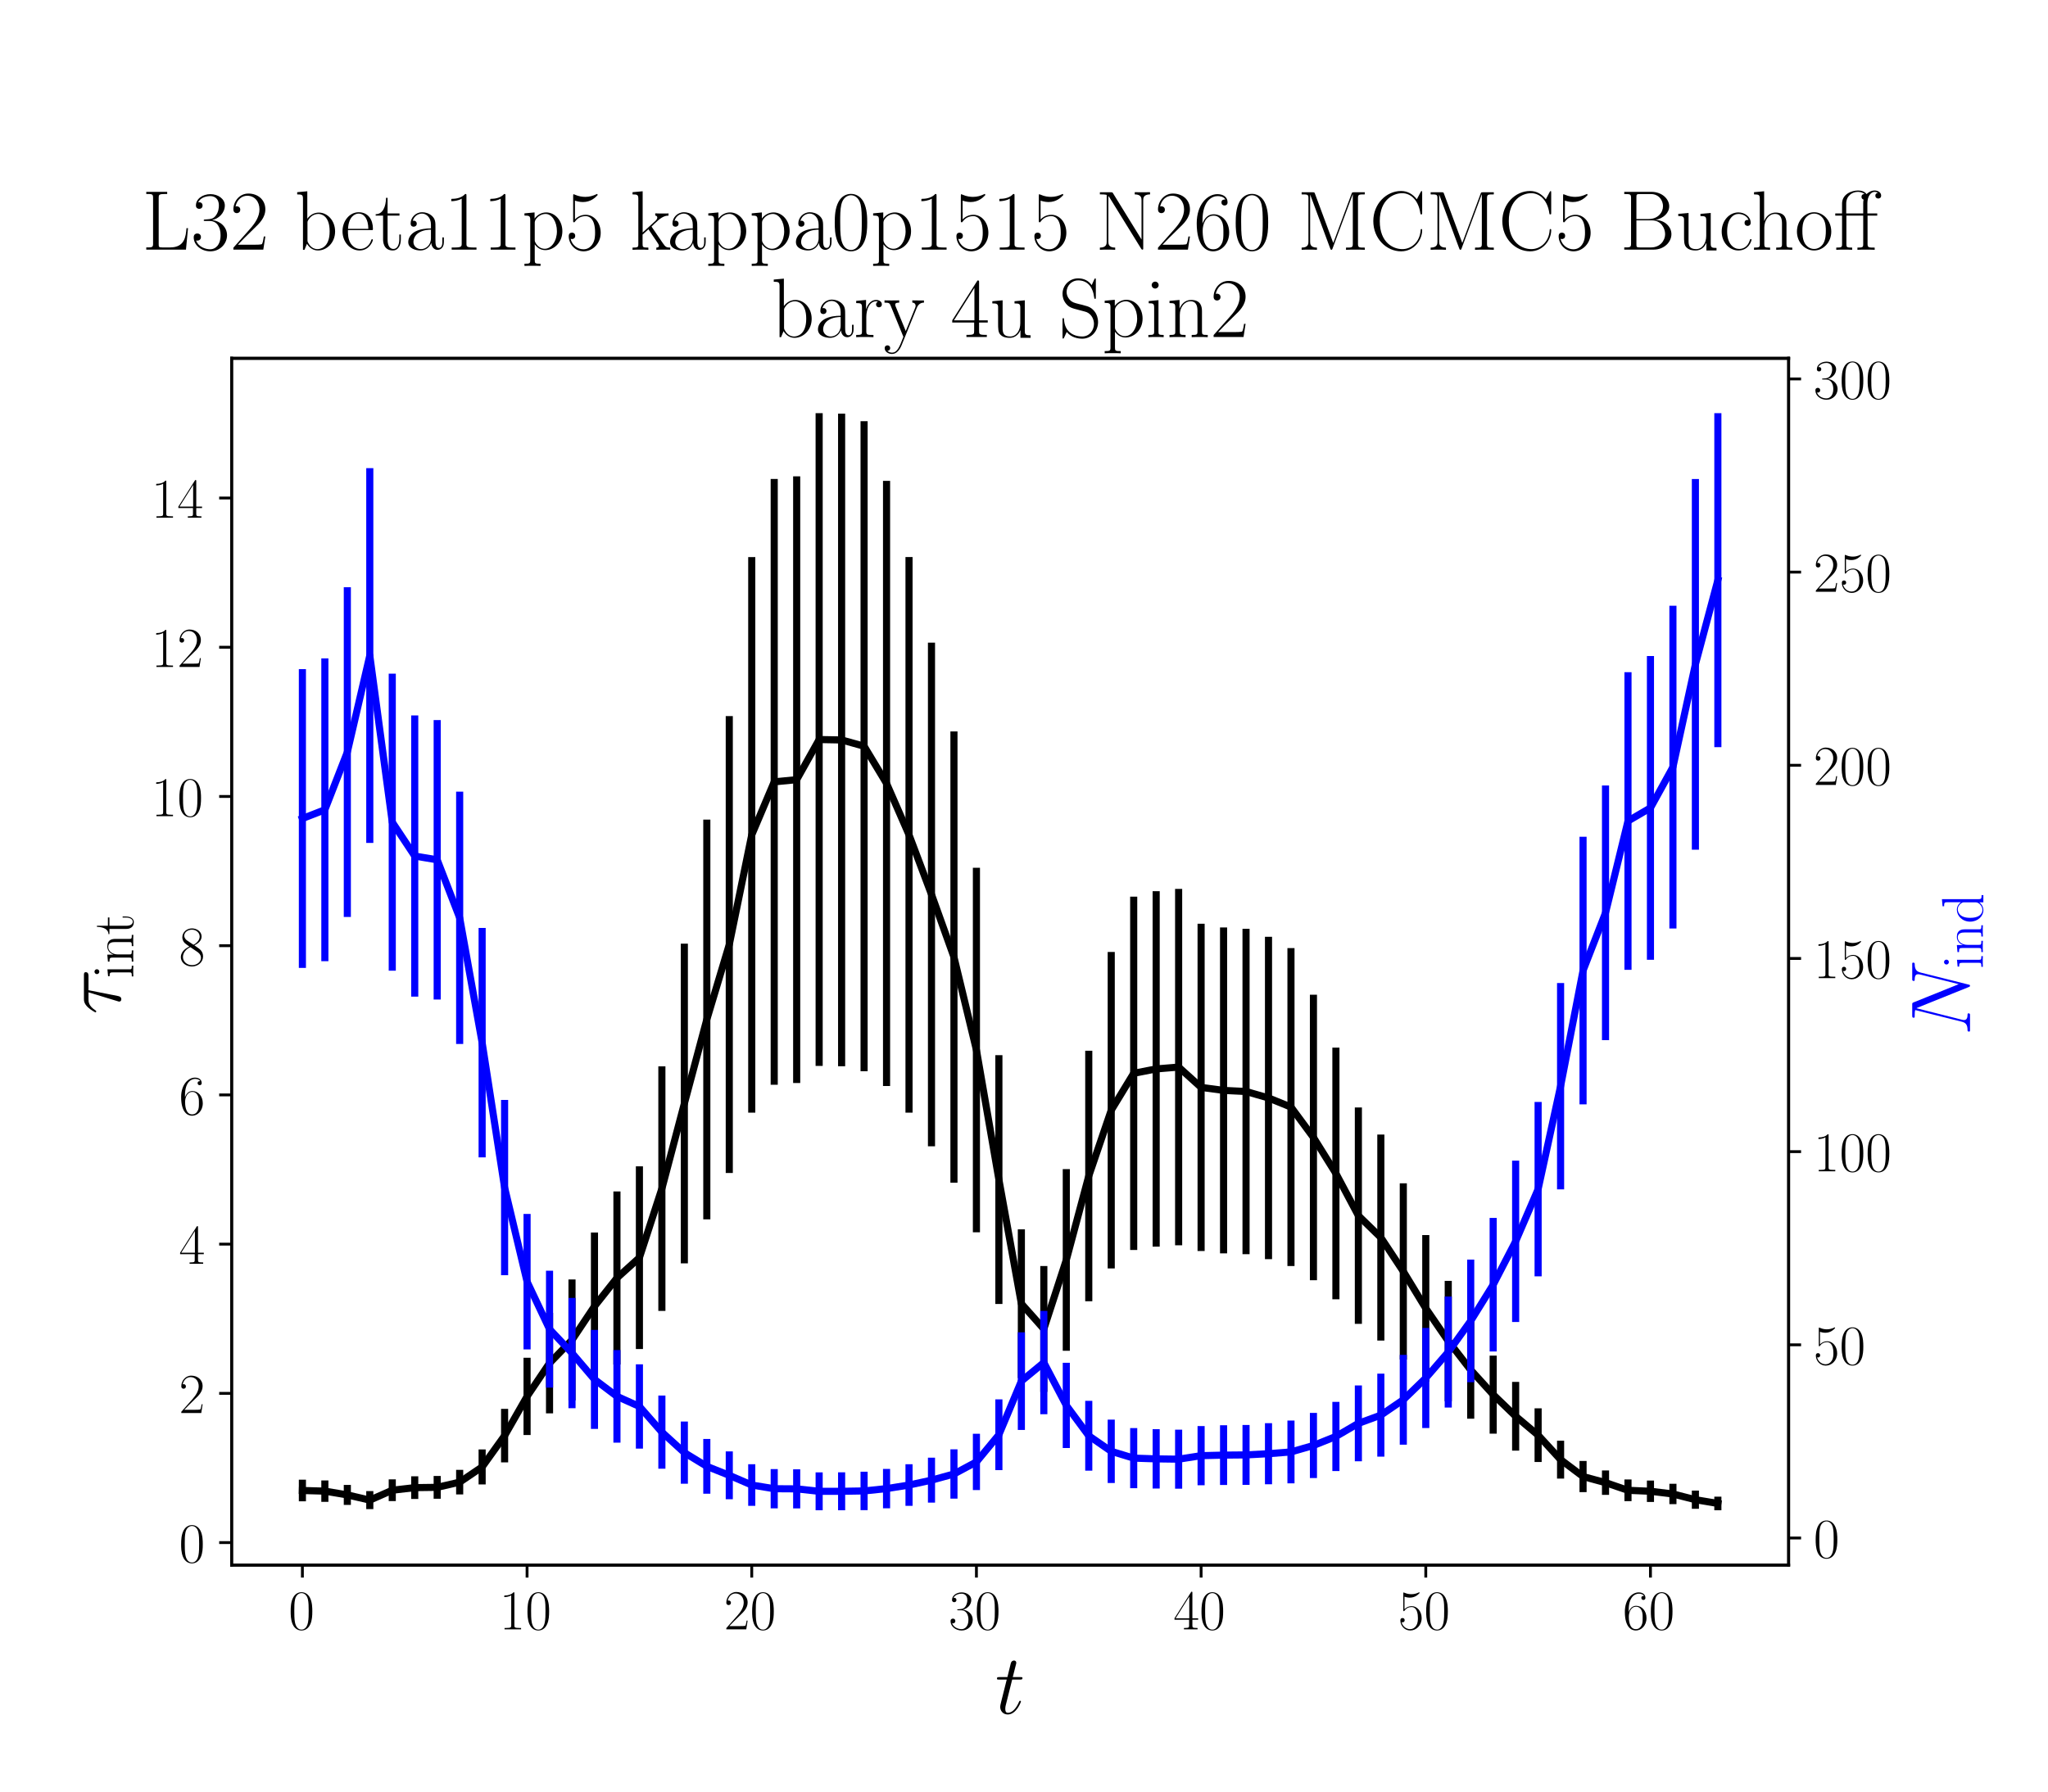 <?xml version="1.0" encoding="utf-8" standalone="no"?>
<!DOCTYPE svg PUBLIC "-//W3C//DTD SVG 1.1//EN"
  "http://www.w3.org/Graphics/SVG/1.1/DTD/svg11.dtd">
<!-- Created with matplotlib (https://matplotlib.org/) -->
<svg height="504pt" version="1.1" viewBox="0 0 576 504" width="576pt" xmlns="http://www.w3.org/2000/svg" xmlns:xlink="http://www.w3.org/1999/xlink">
 <defs>
  <style type="text/css">*{stroke-linecap:butt;stroke-linejoin:round;}</style>
 </defs>
 <g id="figure_1">
  <g id="patch_1">
   <path d="M 0 504 
L 576 504 
L 576 0 
L 0 0 
z
" style="fill:#ffffff;"/>
  </g>
  <g id="axes_1">
   <g id="patch_2">
    <path d="M 65.143 440.296 
L 503.053 440.296 
L 503.053 100.8 
L 65.143 100.8 
z
" style="fill:#ffffff;"/>
   </g>
   <g id="matplotlib.axis_1">
    <g id="xtick_1">
     <g id="line2d_1">
      <defs>
       <path d="M 0 0 
L 0 3.5 
" id="m680d5ac6bf" style="stroke:#000000;stroke-width:0.8;"/>
      </defs>
      <g>
       <use style="stroke:#000000;stroke-width:0.8;" x="85.048" xlink:href="#m680d5ac6bf" y="440.296"/>
      </g>
     </g>
     <g id="text_1">
      <!-- $\mathdefault{0}$ -->
      <g transform="translate(81.146 458.365)scale(0.16 -0.16)">
       <defs>
        <path d="M 42 31.641 
C 42 37.75 41.906 48.125 37.703 56.109 
C 34 63.109 28.094 65.594 22.906 65.594 
C 18.094 65.594 12 63.406 8.203 56.203 
C 4.203 48.719 3.797 39.438 3.797 31.641 
C 3.797 25.953 3.906 17.281 7 9.672 
C 11.297 -0.609 19 -2 22.906 -2 
C 27.5 -2 34.5 -0.109 38.594 9.375 
C 41.594 16.281 42 24.359 42 31.641 
z
M 22.906 -0.406 
C 16.5 -0.406 12.703 5.078 11.297 12.688 
C 10.203 18.562 10.203 27.156 10.203 32.75 
C 10.203 40.438 10.203 46.828 11.5 52.922 
C 13.406 61.391 19 64 22.906 64 
C 27 64 32.297 61.297 34.203 53.125 
C 35.5 47.438 35.594 40.734 35.594 32.75 
C 35.594 26.25 35.594 18.266 34.406 12.375 
C 32.297 1.484 26.406 -0.406 22.906 -0.406 
z
" id="CMR17-48"/>
       </defs>
       <use transform="scale(0.996)" xlink:href="#CMR17-48"/>
      </g>
     </g>
    </g>
    <g id="xtick_2">
     <g id="line2d_2">
      <g>
       <use style="stroke:#000000;stroke-width:0.8;" x="148.239" xlink:href="#m680d5ac6bf" y="440.296"/>
      </g>
     </g>
     <g id="text_2">
      <!-- $\mathdefault{10}$ -->
      <g transform="translate(140.435 458.365)scale(0.16 -0.16)">
       <defs>
        <path d="M 26.594 63.406 
C 26.594 65.5 26.5 65.5 25.094 65.5 
C 21.203 61.188 15.297 59.797 9.703 59.797 
C 9.406 59.797 8.906 59.797 8.797 59.5 
C 8.703 59.297 8.703 59.094 8.703 57 
C 11.797 57 17 57.594 21 59.984 
L 21 7.203 
C 21 3.688 20.797 2.5 12.203 2.5 
L 9.203 2.5 
L 9.203 0 
C 14 0 19 0 23.797 0 
C 28.594 0 33.594 0 38.406 0 
L 38.406 2.5 
L 35.406 2.5 
C 26.797 2.5 26.594 3.594 26.594 7.156 
z
" id="CMR17-49"/>
       </defs>
       <use transform="scale(0.996)" xlink:href="#CMR17-49"/>
       <use transform="translate(45.69 0)scale(0.996)" xlink:href="#CMR17-48"/>
      </g>
     </g>
    </g>
    <g id="xtick_3">
     <g id="line2d_3">
      <g>
       <use style="stroke:#000000;stroke-width:0.8;" x="211.429" xlink:href="#m680d5ac6bf" y="440.296"/>
      </g>
     </g>
     <g id="text_3">
      <!-- $\mathdefault{20}$ -->
      <g transform="translate(203.625 458.365)scale(0.16 -0.16)">
       <defs>
        <path d="M 41.703 15.453 
L 39.906 15.453 
C 38.906 8.375 38.094 7.172 37.703 6.562 
C 37.203 5.766 30 5.766 28.594 5.766 
L 9.406 5.766 
C 13 9.672 20 16.75 28.5 24.953 
C 34.594 30.734 41.703 37.531 41.703 47.422 
C 41.703 59.219 32.297 66 21.797 66 
C 10.797 66 4.094 56.312 4.094 47.344 
C 4.094 43.438 7 42.938 8.203 42.938 
C 9.203 42.938 12.203 43.547 12.203 47.031 
C 12.203 50.109 9.594 51 8.203 51 
C 7.594 51 7 50.906 6.594 50.703 
C 8.5 59.219 14.297 63.406 20.406 63.406 
C 29.094 63.406 34.797 56.516 34.797 47.422 
C 34.797 38.734 29.703 31.25 24 24.75 
L 4.094 2.281 
L 4.094 0 
L 39.297 0 
z
" id="CMR17-50"/>
       </defs>
       <use transform="scale(0.996)" xlink:href="#CMR17-50"/>
       <use transform="translate(45.69 0)scale(0.996)" xlink:href="#CMR17-48"/>
      </g>
     </g>
    </g>
    <g id="xtick_4">
     <g id="line2d_4">
      <g>
       <use style="stroke:#000000;stroke-width:0.8;" x="274.619" xlink:href="#m680d5ac6bf" y="440.296"/>
      </g>
     </g>
     <g id="text_4">
      <!-- $\mathdefault{30}$ -->
      <g transform="translate(266.815 458.365)scale(0.16 -0.16)">
       <defs>
        <path d="M 22.094 33.703 
C 31 33.703 34.906 25.969 34.906 17.031 
C 34.906 5 28.5 0.391 22.703 0.391 
C 17.406 0.391 8.797 3.031 6.094 10.828 
C 6.594 10.625 7.094 10.625 7.594 10.625 
C 10 10.625 11.797 12.219 11.797 14.812 
C 11.797 17.703 9.594 19 7.594 19 
C 5.906 19 3.297 18.203 3.297 14.469 
C 3.297 5.234 12.297 -2 22.906 -2 
C 34 -2 42.5 6.719 42.5 16.953 
C 42.5 26.672 34.5 33.703 25 34.797 
C 32.594 36.375 39.906 43.062 39.906 52.016 
C 39.906 59.688 32 65.297 23 65.297 
C 13.906 65.297 5.906 59.828 5.906 52.016 
C 5.906 48.594 8.5 48 9.797 48 
C 11.906 48 13.703 49.297 13.703 51.891 
C 13.703 54.469 11.906 55.766 9.797 55.766 
C 9.406 55.766 8.906 55.766 8.5 55.578 
C 11.406 61.859 19.297 63 22.797 63 
C 26.297 63 32.906 61.328 32.906 51.875 
C 32.906 49.109 32.5 44.188 29.094 39.844 
C 26.094 36 22.703 36 19.406 35.688 
C 18.906 35.688 16.594 35.453 16.203 35.453 
C 15.5 35.359 15.094 35.266 15.094 34.5 
C 15.094 33.797 15.203 33.703 17.203 33.703 
z
" id="CMR17-51"/>
       </defs>
       <use transform="scale(0.996)" xlink:href="#CMR17-51"/>
       <use transform="translate(45.69 0)scale(0.996)" xlink:href="#CMR17-48"/>
      </g>
     </g>
    </g>
    <g id="xtick_5">
     <g id="line2d_5">
      <g>
       <use style="stroke:#000000;stroke-width:0.8;" x="337.81" xlink:href="#m680d5ac6bf" y="440.296"/>
      </g>
     </g>
     <g id="text_5">
      <!-- $\mathdefault{40}$ -->
      <g transform="translate(330.006 458.365)scale(0.16 -0.16)">
       <defs>
        <path d="M 33.594 64.406 
C 33.594 66.5 33.5 66.5 31.703 66.5 
L 2 19.594 
L 2 17 
L 27.797 17 
L 27.797 7.141 
C 27.797 3.5 27.594 2.5 20.594 2.5 
L 18.703 2.5 
L 18.703 0 
C 21.906 0 27.297 0 30.703 0 
C 34.094 0 39.5 0 42.703 0 
L 42.703 2.5 
L 40.797 2.5 
C 33.797 2.5 33.594 3.5 33.594 7.141 
L 33.594 17 
L 43.797 17 
L 43.797 19.594 
L 33.594 19.594 
z
M 28.094 57.859 
L 28.094 19.594 
L 4 19.594 
z
" id="CMR17-52"/>
       </defs>
       <use transform="scale(0.996)" xlink:href="#CMR17-52"/>
       <use transform="translate(45.69 0)scale(0.996)" xlink:href="#CMR17-48"/>
      </g>
     </g>
    </g>
    <g id="xtick_6">
     <g id="line2d_6">
      <g>
       <use style="stroke:#000000;stroke-width:0.8;" x="401" xlink:href="#m680d5ac6bf" y="440.296"/>
      </g>
     </g>
     <g id="text_6">
      <!-- $\mathdefault{50}$ -->
      <g transform="translate(393.196 458.365)scale(0.16 -0.16)">
       <defs>
        <path d="M 11.406 57.688 
C 12.406 57.281 16.5 56 20.703 56 
C 30 56 35.094 61.109 38 64.062 
C 38 64.953 38 65.5 37.406 65.5 
C 37.297 65.5 37.094 65.5 36.297 65.047 
C 32.797 63.406 28.703 62.078 23.703 62.078 
C 20.703 62.078 16.203 62.484 11.297 64.672 
C 10.203 65.172 10 65.172 9.906 65.172 
C 9.406 65.172 9.297 65.062 9.297 63.078 
L 9.297 34.422 
C 9.297 32.641 9.297 32.141 10.297 32.141 
C 10.797 32.141 11 32.344 11.5 33.031 
C 14.703 37.516 19.094 39.406 24.094 39.406 
C 27.594 39.406 35.094 37.219 35.094 20.141 
C 35.094 16.953 35.094 11.172 32.094 6.578 
C 29.594 2.484 25.703 0.391 21.406 0.391 
C 14.797 0.391 8.094 5 6.297 12.719 
C 6.703 12.609 7.5 12.422 7.906 12.422 
C 9.203 12.422 11.703 13.125 11.703 16.219 
C 11.703 18.906 9.797 20 7.906 20 
C 5.594 20 4.094 18.594 4.094 15.797 
C 4.094 7.094 11 -2 21.594 -2 
C 31.906 -2 41.703 6.875 41.703 19.75 
C 41.703 31.719 33.906 41 24.203 41 
C 19.094 41 14.797 39.109 11.406 35.531 
z
" id="CMR17-53"/>
       </defs>
       <use transform="scale(0.996)" xlink:href="#CMR17-53"/>
       <use transform="translate(45.69 0)scale(0.996)" xlink:href="#CMR17-48"/>
      </g>
     </g>
    </g>
    <g id="xtick_7">
     <g id="line2d_7">
      <g>
       <use style="stroke:#000000;stroke-width:0.8;" x="464.191" xlink:href="#m680d5ac6bf" y="440.296"/>
      </g>
     </g>
     <g id="text_7">
      <!-- $\mathdefault{60}$ -->
      <g transform="translate(456.387 458.365)scale(0.16 -0.16)">
       <defs>
        <path d="M 10.594 34 
C 10.594 57.656 21.797 63 28.297 63 
C 30.406 63 35.5 62.641 37.5 59 
C 35.906 59 32.906 59 32.906 55.516 
C 32.906 52.828 35.094 51.922 36.5 51.922 
C 37.406 51.922 40.094 52.312 40.094 55.625 
C 40.094 61.781 35.094 65.297 28.203 65.297 
C 16.297 65.297 3.797 52.969 3.797 31 
C 3.797 3.953 15.094 -2 23.094 -2 
C 32.797 -2 42 6.672 42 20.047 
C 42 32.516 33.906 41.594 23.703 41.594 
C 17.594 41.594 13.094 37.609 10.594 30.625 
z
M 23.094 0.391 
C 10.797 0.391 10.797 18.75 10.797 22.438 
C 10.797 29.625 14.203 40 23.5 40 
C 25.203 40 30.094 40 33.406 33.125 
C 35.203 29.219 35.203 25.141 35.203 20.141 
C 35.203 14.75 35.203 10.781 33.094 6.781 
C 30.906 2.672 27.703 0.391 23.094 0.391 
z
" id="CMR17-54"/>
       </defs>
       <use transform="scale(0.996)" xlink:href="#CMR17-54"/>
       <use transform="translate(45.69 0)scale(0.996)" xlink:href="#CMR17-48"/>
      </g>
     </g>
    </g>
    <g id="text_8">
     <!-- $t$ -->
     <g transform="translate(279.871 482.069)scale(0.24 -0.24)">
      <defs>
       <path d="M 20.094 40.094 
L 29.297 40.094 
C 31.203 40.094 32.203 40.094 32.203 41.891 
C 32.203 43 31.594 43 29.594 43 
L 20.797 43 
L 24.5 57.688 
C 24.906 59.078 24.906 59.281 24.906 60 
C 24.906 61.609 23.594 62.5 22.297 62.5 
C 21.5 62.5 19.203 62.203 18.406 58.984 
L 14.5 43 
L 5.094 43 
C 3.094 43 2.203 43 2.203 41.094 
C 2.203 40.094 2.906 40.094 4.797 40.094 
L 13.703 40.094 
L 7.094 13.766 
C 6.297 10.281 6 9.281 6 7.984 
C 6 3.297 9.297 -1 14.906 -1 
C 25 -1 30.406 13.562 30.406 14.25 
C 30.406 14.859 30 15.156 29.406 15.156 
C 29.203 15.156 28.797 15.156 28.594 14.75 
C 28.5 14.656 28.406 14.547 27.703 12.953 
C 25.594 7.984 21 1 15.203 1 
C 12.203 1 12 3.5 12 5.688 
C 12 5.781 12 7.688 12.297 8.875 
z
" id="CMMI12-116"/>
      </defs>
      <use transform="scale(0.996)" xlink:href="#CMMI12-116"/>
     </g>
    </g>
   </g>
   <g id="matplotlib.axis_2">
    <g id="ytick_1">
     <g id="line2d_8">
      <defs>
       <path d="M 0 0 
L -3.5 0 
" id="m085c5ae8dd" style="stroke:#000000;stroke-width:0.8;"/>
      </defs>
      <g>
       <use style="stroke:#000000;stroke-width:0.8;" x="65.143" xlink:href="#m085c5ae8dd" y="433.951"/>
      </g>
     </g>
     <g id="text_9">
      <!-- $\mathdefault{0}$ -->
      <g transform="translate(50.339 439.486)scale(0.16 -0.16)">
       <use transform="scale(0.996)" xlink:href="#CMR17-48"/>
      </g>
     </g>
    </g>
    <g id="ytick_2">
     <g id="line2d_9">
      <g>
       <use style="stroke:#000000;stroke-width:0.8;" x="65.143" xlink:href="#m085c5ae8dd" y="391.973"/>
      </g>
     </g>
     <g id="text_10">
      <!-- $\mathdefault{2}$ -->
      <g transform="translate(50.339 397.508)scale(0.16 -0.16)">
       <use transform="scale(0.996)" xlink:href="#CMR17-50"/>
      </g>
     </g>
    </g>
    <g id="ytick_3">
     <g id="line2d_10">
      <g>
       <use style="stroke:#000000;stroke-width:0.8;" x="65.143" xlink:href="#m085c5ae8dd" y="349.995"/>
      </g>
     </g>
     <g id="text_11">
      <!-- $\mathdefault{4}$ -->
      <g transform="translate(50.339 355.53)scale(0.16 -0.16)">
       <use transform="scale(0.996)" xlink:href="#CMR17-52"/>
      </g>
     </g>
    </g>
    <g id="ytick_4">
     <g id="line2d_11">
      <g>
       <use style="stroke:#000000;stroke-width:0.8;" x="65.143" xlink:href="#m085c5ae8dd" y="308.017"/>
      </g>
     </g>
     <g id="text_12">
      <!-- $\mathdefault{6}$ -->
      <g transform="translate(50.339 313.552)scale(0.16 -0.16)">
       <use transform="scale(0.996)" xlink:href="#CMR17-54"/>
      </g>
     </g>
    </g>
    <g id="ytick_5">
     <g id="line2d_12">
      <g>
       <use style="stroke:#000000;stroke-width:0.8;" x="65.143" xlink:href="#m085c5ae8dd" y="266.039"/>
      </g>
     </g>
     <g id="text_13">
      <!-- $\mathdefault{8}$ -->
      <g transform="translate(50.339 271.573)scale(0.16 -0.16)">
       <defs>
        <path d="M 27.203 35.375 
C 33.5 38.547 39.906 43.328 39.906 50.984 
C 39.906 60.016 31.094 65.297 23 65.297 
C 13.906 65.297 5.906 58.734 5.906 49.688 
C 5.906 47.203 6.5 42.922 10.406 39.141 
C 11.406 38.156 15.594 35.172 18.297 33.281 
C 13.797 30.984 3.297 25.531 3.297 14.594 
C 3.297 4.359 13.094 -2 22.797 -2 
C 33.5 -2 42.5 5.656 42.5 15.781 
C 42.5 24.844 36.406 29.016 32.406 31.703 
z
M 14.094 44.094 
C 13.297 44.594 9.297 47.672 9.297 52.359 
C 9.297 58.422 15.594 63 22.797 63 
C 30.703 63 36.5 57.438 36.5 50.969 
C 36.5 41.703 26.094 36.422 25.594 36.422 
C 25.5 36.422 25.406 36.422 24.594 37.031 
z
M 32.5 23.734 
C 34 22.641 38.797 19.375 38.797 13.297 
C 38.797 5.953 31.406 0.391 23 0.391 
C 13.906 0.391 7 6.844 7 14.688 
C 7 22.547 13.094 29.094 20 32.188 
z
" id="CMR17-56"/>
       </defs>
       <use transform="scale(0.996)" xlink:href="#CMR17-56"/>
      </g>
     </g>
    </g>
    <g id="ytick_6">
     <g id="line2d_13">
      <g>
       <use style="stroke:#000000;stroke-width:0.8;" x="65.143" xlink:href="#m085c5ae8dd" y="224.06"/>
      </g>
     </g>
     <g id="text_14">
      <!-- $\mathdefault{10}$ -->
      <g transform="translate(42.535 229.595)scale(0.16 -0.16)">
       <use transform="scale(0.996)" xlink:href="#CMR17-49"/>
       <use transform="translate(45.69 0)scale(0.996)" xlink:href="#CMR17-48"/>
      </g>
     </g>
    </g>
    <g id="ytick_7">
     <g id="line2d_14">
      <g>
       <use style="stroke:#000000;stroke-width:0.8;" x="65.143" xlink:href="#m085c5ae8dd" y="182.082"/>
      </g>
     </g>
     <g id="text_15">
      <!-- $\mathdefault{12}$ -->
      <g transform="translate(42.535 187.617)scale(0.16 -0.16)">
       <use transform="scale(0.996)" xlink:href="#CMR17-49"/>
       <use transform="translate(45.69 0)scale(0.996)" xlink:href="#CMR17-50"/>
      </g>
     </g>
    </g>
    <g id="ytick_8">
     <g id="line2d_15">
      <g>
       <use style="stroke:#000000;stroke-width:0.8;" x="65.143" xlink:href="#m085c5ae8dd" y="140.104"/>
      </g>
     </g>
     <g id="text_16">
      <!-- $\mathdefault{14}$ -->
      <g transform="translate(42.535 145.639)scale(0.16 -0.16)">
       <use transform="scale(0.996)" xlink:href="#CMR17-49"/>
       <use transform="translate(45.69 0)scale(0.996)" xlink:href="#CMR17-52"/>
      </g>
     </g>
    </g>
    <g id="text_17">
     <!-- $\tau_{\rm int}$ -->
     <g transform="translate(33.884 285.419)rotate(-90)scale(0.24 -0.24)">
      <defs>
       <path d="M 28.703 37.625 
L 45.297 37.625 
C 46.594 37.625 49.906 37.625 49.906 40.812 
C 49.906 43 48 43 46.203 43 
L 18.703 43 
C 16.406 43 13 43 8.406 38.125 
C 5.797 35.234 2.594 29.953 2.594 29.359 
C 2.594 28.766 3.094 28.562 3.703 28.562 
C 4.406 28.562 4.5 28.859 5 29.453 
C 10.203 37.625 15.406 37.625 17.906 37.625 
L 26.203 37.625 
L 15.797 3.484 
C 15.297 1.984 15.297 1.781 15.297 1.484 
C 15.297 0.391 16 -1 18 -1 
C 21.094 -1 21.594 1.688 21.906 3.172 
z
" id="CMMI12-28"/>
       <path d="M 15.5 61.078 
C 15.5 63.266 13.703 65.156 11.406 65.156 
C 9.203 65.156 7.297 63.375 7.297 61.078 
C 7.297 58.891 9.094 57 11.406 57 
C 13.594 57 15.5 58.797 15.5 61.078 
z
M 3.797 42.281 
L 3.797 39.703 
C 9.406 39.703 10.203 39.094 10.203 34.328 
L 10.203 6.672 
C 10.203 2.875 9.797 2.391 3.406 2.391 
L 3.406 -0.203 
C 5.797 0 10.094 0 12.594 0 
C 15 0 19.094 0 21.406 -0.203 
L 21.406 2.391 
C 15.5 2.391 15.297 2.984 15.297 6.562 
L 15.297 43.375 
z
" id="CMR17-105"/>
       <path d="M 41.5 30.203 
C 41.5 35.297 40.5 43.594 28.703 43.594 
C 20.797 43.594 16.703 37.5 15.203 33.5 
L 15.094 33.5 
L 15.094 43.594 
L 3.297 42.5 
L 3.297 39.906 
C 9.203 39.906 10.094 39.297 10.094 34.5 
L 10.094 6.688 
C 10.094 2.875 9.703 2.391 3.297 2.391 
L 3.297 -0.203 
C 5.703 0 10.094 0 12.703 0 
C 15.297 0 19.797 0 22.203 -0.203 
L 22.203 2.391 
C 15.797 2.391 15.406 2.781 15.406 6.688 
L 15.406 25.906 
C 15.406 35.109 21 42 28 42 
C 35.406 42 36.203 35.406 36.203 30.594 
L 36.203 6.688 
C 36.203 2.875 35.797 2.391 29.406 2.391 
L 29.406 -0.203 
C 31.797 0 36.203 0 38.797 0 
C 41.406 0 45.906 0 48.297 -0.203 
L 48.297 2.391 
C 41.906 2.391 41.5 2.781 41.5 6.688 
z
" id="CMR17-110"/>
       <path d="M 15.094 40 
L 29.094 40 
L 29.094 42.578 
L 15.094 42.578 
L 15.094 61 
L 13.297 61 
C 13.094 50.703 9.594 41.688 1.094 41.688 
L 1.094 40 
L 9.797 40 
L 9.797 12.047 
C 9.797 10.156 9.797 -1 21.406 -1 
C 27.297 -1 30.703 4.781 30.703 12.141 
L 30.703 17.812 
L 28.906 17.812 
L 28.906 12.234 
C 28.906 5.375 26.203 0.797 22 0.797 
C 19.094 0.797 15.094 2.781 15.094 11.844 
z
" id="CMR17-116"/>
      </defs>
      <use transform="scale(0.996)" xlink:href="#CMMI12-28"/>
      <use transform="translate(42.364 -14.944)scale(0.697)" xlink:href="#CMR17-105"/>
      <use transform="translate(59.773 -14.944)scale(0.697)" xlink:href="#CMR17-110"/>
      <use transform="translate(93.578 -14.944)scale(0.697)" xlink:href="#CMR17-116"/>
     </g>
    </g>
   </g>
   <g id="LineCollection_1">
    <path clip-path="url(#pf48891bc7e)" d="M 85.048 422.341 
L 85.048 416.257 
" style="fill:none;stroke:#000000;stroke-width:2;"/>
    <path clip-path="url(#pf48891bc7e)" d="M 91.367 422.485 
L 91.367 416.464 
" style="fill:none;stroke:#000000;stroke-width:2;"/>
    <path clip-path="url(#pf48891bc7e)" d="M 97.686 423.352 
L 97.686 417.723 
" style="fill:none;stroke:#000000;stroke-width:2;"/>
    <path clip-path="url(#pf48891bc7e)" d="M 104.005 424.542 
L 104.005 419.469 
" style="fill:none;stroke:#000000;stroke-width:2;"/>
    <path clip-path="url(#pf48891bc7e)" d="M 110.324 422.28 
L 110.324 416.169 
" style="fill:none;stroke:#000000;stroke-width:2;"/>
    <path clip-path="url(#pf48891bc7e)" d="M 116.643 421.68 
L 116.643 415.305 
" style="fill:none;stroke:#000000;stroke-width:2;"/>
    <path clip-path="url(#pf48891bc7e)" d="M 122.962 421.61 
L 122.962 415.204 
" style="fill:none;stroke:#000000;stroke-width:2;"/>
    <path clip-path="url(#pf48891bc7e)" d="M 129.281 420.411 
L 129.281 413.495 
" style="fill:none;stroke:#000000;stroke-width:2;"/>
    <path clip-path="url(#pf48891bc7e)" d="M 135.6 417.598 
L 135.6 407.741 
" style="fill:none;stroke:#000000;stroke-width:2;"/>
    <path clip-path="url(#pf48891bc7e)" d="M 141.92 411.391 
L 141.92 396.341 
" style="fill:none;stroke:#000000;stroke-width:2;"/>
    <path clip-path="url(#pf48891bc7e)" d="M 148.239 403.693 
L 148.239 381.952 
" style="fill:none;stroke:#000000;stroke-width:2;"/>
    <path clip-path="url(#pf48891bc7e)" d="M 154.558 397.597 
L 154.558 369.327 
" style="fill:none;stroke:#000000;stroke-width:2;"/>
    <path clip-path="url(#pf48891bc7e)" d="M 160.877 393.949 
L 160.877 359.938 
" style="fill:none;stroke:#000000;stroke-width:2;"/>
    <path clip-path="url(#pf48891bc7e)" d="M 167.196 388.227 
L 167.196 346.729 
" style="fill:none;stroke:#000000;stroke-width:2;"/>
    <path clip-path="url(#pf48891bc7e)" d="M 173.515 383.859 
L 173.515 335.164 
" style="fill:none;stroke:#000000;stroke-width:2;"/>
    <path clip-path="url(#pf48891bc7e)" d="M 179.834 379.499 
L 179.834 328.106 
" style="fill:none;stroke:#000000;stroke-width:2;"/>
    <path clip-path="url(#pf48891bc7e)" d="M 186.153 368.773 
L 186.153 299.981 
" style="fill:none;stroke:#000000;stroke-width:2;"/>
    <path clip-path="url(#pf48891bc7e)" d="M 192.472 355.407 
L 192.472 265.474 
" style="fill:none;stroke:#000000;stroke-width:2;"/>
    <path clip-path="url(#pf48891bc7e)" d="M 198.791 343.018 
L 198.791 230.566 
" style="fill:none;stroke:#000000;stroke-width:2;"/>
    <path clip-path="url(#pf48891bc7e)" d="M 205.11 329.979 
L 205.11 201.449 
" style="fill:none;stroke:#000000;stroke-width:2;"/>
    <path clip-path="url(#pf48891bc7e)" d="M 211.429 313.009 
L 211.429 156.716 
" style="fill:none;stroke:#000000;stroke-width:2;"/>
    <path clip-path="url(#pf48891bc7e)" d="M 217.748 305.152 
L 217.748 134.74 
" style="fill:none;stroke:#000000;stroke-width:2;"/>
    <path clip-path="url(#pf48891bc7e)" d="M 224.067 304.661 
L 224.067 134.003 
" style="fill:none;stroke:#000000;stroke-width:2;"/>
    <path clip-path="url(#pf48891bc7e)" d="M 230.386 299.861 
L 230.386 116.232 
" style="fill:none;stroke:#000000;stroke-width:2;"/>
    <path clip-path="url(#pf48891bc7e)" d="M 236.705 299.951 
L 236.705 116.368 
" style="fill:none;stroke:#000000;stroke-width:2;"/>
    <path clip-path="url(#pf48891bc7e)" d="M 243.024 301.344 
L 243.024 118.48 
" style="fill:none;stroke:#000000;stroke-width:2;"/>
    <path clip-path="url(#pf48891bc7e)" d="M 249.343 305.508 
L 249.343 135.276 
" style="fill:none;stroke:#000000;stroke-width:2;"/>
    <path clip-path="url(#pf48891bc7e)" d="M 255.662 313.003 
L 255.662 156.707 
" style="fill:none;stroke:#000000;stroke-width:2;"/>
    <path clip-path="url(#pf48891bc7e)" d="M 261.981 322.468 
L 261.981 180.781 
" style="fill:none;stroke:#000000;stroke-width:2;"/>
    <path clip-path="url(#pf48891bc7e)" d="M 268.3 332.714 
L 268.3 205.769 
" style="fill:none;stroke:#000000;stroke-width:2;"/>
    <path clip-path="url(#pf48891bc7e)" d="M 274.619 346.653 
L 274.619 244.115 
" style="fill:none;stroke:#000000;stroke-width:2;"/>
    <path clip-path="url(#pf48891bc7e)" d="M 280.938 366.83 
L 280.938 296.834 
" style="fill:none;stroke:#000000;stroke-width:2;"/>
    <path clip-path="url(#pf48891bc7e)" d="M 287.258 387.667 
L 287.258 345.828 
" style="fill:none;stroke:#000000;stroke-width:2;"/>
    <path clip-path="url(#pf48891bc7e)" d="M 293.577 391.554 
L 293.577 356.16 
" style="fill:none;stroke:#000000;stroke-width:2;"/>
    <path clip-path="url(#pf48891bc7e)" d="M 299.896 379.993 
L 299.896 328.895 
" style="fill:none;stroke:#000000;stroke-width:2;"/>
    <path clip-path="url(#pf48891bc7e)" d="M 306.215 366.054 
L 306.215 295.587 
" style="fill:none;stroke:#000000;stroke-width:2;"/>
    <path clip-path="url(#pf48891bc7e)" d="M 312.534 356.827 
L 312.534 267.8 
" style="fill:none;stroke:#000000;stroke-width:2;"/>
    <path clip-path="url(#pf48891bc7e)" d="M 318.853 351.63 
L 318.853 252.241 
" style="fill:none;stroke:#000000;stroke-width:2;"/>
    <path clip-path="url(#pf48891bc7e)" d="M 325.172 350.702 
L 325.172 250.706 
" style="fill:none;stroke:#000000;stroke-width:2;"/>
    <path clip-path="url(#pf48891bc7e)" d="M 331.491 350.312 
L 331.491 250.064 
" style="fill:none;stroke:#000000;stroke-width:2;"/>
    <path clip-path="url(#pf48891bc7e)" d="M 337.81 351.928 
L 337.81 259.866 
" style="fill:none;stroke:#000000;stroke-width:2;"/>
    <path clip-path="url(#pf48891bc7e)" d="M 344.129 352.581 
L 344.129 260.909 
" style="fill:none;stroke:#000000;stroke-width:2;"/>
    <path clip-path="url(#pf48891bc7e)" d="M 350.448 352.819 
L 350.448 261.29 
" style="fill:none;stroke:#000000;stroke-width:2;"/>
    <path clip-path="url(#pf48891bc7e)" d="M 356.767 354.209 
L 356.767 263.529 
" style="fill:none;stroke:#000000;stroke-width:2;"/>
    <path clip-path="url(#pf48891bc7e)" d="M 363.086 356.16 
L 363.086 266.706 
" style="fill:none;stroke:#000000;stroke-width:2;"/>
    <path clip-path="url(#pf48891bc7e)" d="M 369.405 360.144 
L 369.405 279.831 
" style="fill:none;stroke:#000000;stroke-width:2;"/>
    <path clip-path="url(#pf48891bc7e)" d="M 375.724 365.506 
L 375.724 294.712 
" style="fill:none;stroke:#000000;stroke-width:2;"/>
    <path clip-path="url(#pf48891bc7e)" d="M 382.043 372.419 
L 382.043 311.55 
" style="fill:none;stroke:#000000;stroke-width:2;"/>
    <path clip-path="url(#pf48891bc7e)" d="M 388.362 377.116 
L 388.362 319.163 
" style="fill:none;stroke:#000000;stroke-width:2;"/>
    <path clip-path="url(#pf48891bc7e)" d="M 394.681 382.466 
L 394.681 332.886 
" style="fill:none;stroke:#000000;stroke-width:2;"/>
    <path clip-path="url(#pf48891bc7e)" d="M 401 388.667 
L 401 347.44 
" style="fill:none;stroke:#000000;stroke-width:2;"/>
    <path clip-path="url(#pf48891bc7e)" d="M 407.319 394.191 
L 407.319 360.323 
" style="fill:none;stroke:#000000;stroke-width:2;"/>
    <path clip-path="url(#pf48891bc7e)" d="M 413.638 399.105 
L 413.638 371.669 
" style="fill:none;stroke:#000000;stroke-width:2;"/>
    <path clip-path="url(#pf48891bc7e)" d="M 419.957 403.301 
L 419.957 381.356 
" style="fill:none;stroke:#000000;stroke-width:2;"/>
    <path clip-path="url(#pf48891bc7e)" d="M 426.276 408.08 
L 426.276 388.752 
" style="fill:none;stroke:#000000;stroke-width:2;"/>
    <path clip-path="url(#pf48891bc7e)" d="M 432.596 411.285 
L 432.596 396.179 
" style="fill:none;stroke:#000000;stroke-width:2;"/>
    <path clip-path="url(#pf48891bc7e)" d="M 438.915 415.945 
L 438.915 405.29 
" style="fill:none;stroke:#000000;stroke-width:2;"/>
    <path clip-path="url(#pf48891bc7e)" d="M 445.234 419.754 
L 445.234 410.992 
" style="fill:none;stroke:#000000;stroke-width:2;"/>
    <path clip-path="url(#pf48891bc7e)" d="M 451.553 420.524 
L 451.553 413.655 
" style="fill:none;stroke:#000000;stroke-width:2;"/>
    <path clip-path="url(#pf48891bc7e)" d="M 457.872 422.3 
L 457.872 416.197 
" style="fill:none;stroke:#000000;stroke-width:2;"/>
    <path clip-path="url(#pf48891bc7e)" d="M 464.191 422.516 
L 464.191 416.509 
" style="fill:none;stroke:#000000;stroke-width:2;"/>
    <path clip-path="url(#pf48891bc7e)" d="M 470.51 423.139 
L 470.51 417.413 
" style="fill:none;stroke:#000000;stroke-width:2;"/>
    <path clip-path="url(#pf48891bc7e)" d="M 476.829 424.444 
L 476.829 419.325 
" style="fill:none;stroke:#000000;stroke-width:2;"/>
    <path clip-path="url(#pf48891bc7e)" d="M 483.148 424.864 
L 483.148 421.027 
" style="fill:none;stroke:#000000;stroke-width:2;"/>
   </g>
   <g id="line2d_16">
    <path clip-path="url(#pf48891bc7e)" d="M 85.048 419.299 
L 91.367 419.475 
L 97.686 420.538 
L 104.005 422.006 
L 110.324 419.224 
L 116.643 418.493 
L 122.962 418.407 
L 129.281 416.953 
L 135.6 412.669 
L 141.92 403.866 
L 148.239 392.822 
L 154.558 383.462 
L 160.877 376.944 
L 167.196 367.478 
L 173.515 359.512 
L 179.834 353.802 
L 186.153 334.377 
L 192.472 310.44 
L 198.791 286.792 
L 205.11 265.714 
L 211.429 234.862 
L 217.748 219.946 
L 224.067 219.332 
L 230.386 208.046 
L 236.705 208.16 
L 243.024 209.912 
L 249.343 220.392 
L 255.662 234.855 
L 261.981 251.625 
L 268.3 269.241 
L 274.619 295.384 
L 280.938 331.832 
L 287.258 366.748 
L 293.577 373.857 
L 299.896 354.444 
L 306.215 330.821 
L 312.534 312.313 
L 318.853 301.935 
L 325.172 300.704 
L 331.491 300.188 
L 337.81 305.897 
L 344.129 306.745 
L 350.448 307.054 
L 356.767 308.869 
L 363.086 311.433 
L 369.405 319.987 
L 375.724 330.109 
L 382.043 341.985 
L 388.362 348.139 
L 394.681 357.676 
L 401 368.053 
L 407.319 377.257 
L 413.638 385.387 
L 419.957 392.328 
L 426.276 398.416 
L 432.596 403.732 
L 438.915 410.617 
L 445.234 415.373 
L 451.553 417.089 
L 457.872 419.248 
L 464.191 419.512 
L 470.51 420.276 
L 476.829 421.885 
L 483.148 422.945 
" style="fill:none;stroke:#000000;stroke-linecap:square;stroke-width:2;"/>
   </g>
   <g id="patch_3">
    <path d="M 65.143 440.296 
L 65.143 100.8 
" style="fill:none;stroke:#000000;stroke-linecap:square;stroke-linejoin:miter;stroke-width:0.8;"/>
   </g>
   <g id="patch_4">
    <path d="M 503.053 440.296 
L 503.053 100.8 
" style="fill:none;stroke:#000000;stroke-linecap:square;stroke-linejoin:miter;stroke-width:0.8;"/>
   </g>
   <g id="patch_5">
    <path d="M 65.143 440.296 
L 503.053 440.296 
" style="fill:none;stroke:#000000;stroke-linecap:square;stroke-linejoin:miter;stroke-width:0.8;"/>
   </g>
   <g id="patch_6">
    <path d="M 65.143 100.8 
L 503.053 100.8 
" style="fill:none;stroke:#000000;stroke-linecap:square;stroke-linejoin:miter;stroke-width:0.8;"/>
   </g>
  </g>
  <g id="axes_2">
   <g id="matplotlib.axis_3">
    <g id="ytick_9">
     <g id="line2d_17">
      <defs>
       <path d="M 0 0 
L 3.5 0 
" id="m5baf7c7d77" style="stroke:#000000;stroke-width:0.8;"/>
      </defs>
      <g>
       <use style="stroke:#000000;stroke-width:0.8;" x="503.053" xlink:href="#m5baf7c7d77" y="432.656"/>
      </g>
     </g>
     <g id="text_18">
      <!-- $\mathdefault{0}$ -->
      <g transform="translate(510.053 438.191)scale(0.16 -0.16)">
       <use transform="scale(0.996)" xlink:href="#CMR17-48"/>
      </g>
     </g>
    </g>
    <g id="ytick_10">
     <g id="line2d_18">
      <g>
       <use style="stroke:#000000;stroke-width:0.8;" x="503.053" xlink:href="#m5baf7c7d77" y="378.314"/>
      </g>
     </g>
     <g id="text_19">
      <!-- $\mathdefault{50}$ -->
      <g transform="translate(510.053 383.849)scale(0.16 -0.16)">
       <use transform="scale(0.996)" xlink:href="#CMR17-53"/>
       <use transform="translate(45.69 0)scale(0.996)" xlink:href="#CMR17-48"/>
      </g>
     </g>
    </g>
    <g id="ytick_11">
     <g id="line2d_19">
      <g>
       <use style="stroke:#000000;stroke-width:0.8;" x="503.053" xlink:href="#m5baf7c7d77" y="323.972"/>
      </g>
     </g>
     <g id="text_20">
      <!-- $\mathdefault{100}$ -->
      <g transform="translate(510.053 329.506)scale(0.16 -0.16)">
       <use transform="scale(0.996)" xlink:href="#CMR17-49"/>
       <use transform="translate(45.69 0)scale(0.996)" xlink:href="#CMR17-48"/>
       <use transform="translate(91.381 0)scale(0.996)" xlink:href="#CMR17-48"/>
      </g>
     </g>
    </g>
    <g id="ytick_12">
     <g id="line2d_20">
      <g>
       <use style="stroke:#000000;stroke-width:0.8;" x="503.053" xlink:href="#m5baf7c7d77" y="269.629"/>
      </g>
     </g>
     <g id="text_21">
      <!-- $\mathdefault{150}$ -->
      <g transform="translate(510.053 275.164)scale(0.16 -0.16)">
       <use transform="scale(0.996)" xlink:href="#CMR17-49"/>
       <use transform="translate(45.69 0)scale(0.996)" xlink:href="#CMR17-53"/>
       <use transform="translate(91.381 0)scale(0.996)" xlink:href="#CMR17-48"/>
      </g>
     </g>
    </g>
    <g id="ytick_13">
     <g id="line2d_21">
      <g>
       <use style="stroke:#000000;stroke-width:0.8;" x="503.053" xlink:href="#m5baf7c7d77" y="215.287"/>
      </g>
     </g>
     <g id="text_22">
      <!-- $\mathdefault{200}$ -->
      <g transform="translate(510.053 220.822)scale(0.16 -0.16)">
       <use transform="scale(0.996)" xlink:href="#CMR17-50"/>
       <use transform="translate(45.69 0)scale(0.996)" xlink:href="#CMR17-48"/>
       <use transform="translate(91.381 0)scale(0.996)" xlink:href="#CMR17-48"/>
      </g>
     </g>
    </g>
    <g id="ytick_14">
     <g id="line2d_22">
      <g>
       <use style="stroke:#000000;stroke-width:0.8;" x="503.053" xlink:href="#m5baf7c7d77" y="160.945"/>
      </g>
     </g>
     <g id="text_23">
      <!-- $\mathdefault{250}$ -->
      <g transform="translate(510.053 166.479)scale(0.16 -0.16)">
       <use transform="scale(0.996)" xlink:href="#CMR17-50"/>
       <use transform="translate(45.69 0)scale(0.996)" xlink:href="#CMR17-53"/>
       <use transform="translate(91.381 0)scale(0.996)" xlink:href="#CMR17-48"/>
      </g>
     </g>
    </g>
    <g id="ytick_15">
     <g id="line2d_23">
      <g>
       <use style="stroke:#000000;stroke-width:0.8;" x="503.053" xlink:href="#m5baf7c7d77" y="106.602"/>
      </g>
     </g>
     <g id="text_24">
      <!-- $\mathdefault{300}$ -->
      <g transform="translate(510.053 112.137)scale(0.16 -0.16)">
       <use transform="scale(0.996)" xlink:href="#CMR17-51"/>
       <use transform="translate(45.69 0)scale(0.996)" xlink:href="#CMR17-48"/>
       <use transform="translate(91.381 0)scale(0.996)" xlink:href="#CMR17-48"/>
      </g>
     </g>
    </g>
    <g id="text_25">
     <!-- $N_{\rm ind}$ -->
     <g style="fill:#0000ff;" transform="translate(554.069 291.302)rotate(-90)scale(0.24 -0.24)">
      <defs>
       <path d="M 74 57.781 
C 75.094 62.094 76.703 65.094 84.297 65.094 
C 84.594 65.094 85.797 65.094 85.797 66.859 
C 85.797 68 84.906 68 84.5 68 
C 82.5 68 77.406 68 75.406 68 
L 70.594 68 
C 69.203 68 67.406 68 66 68 
C 65.406 68 64.203 68 64.203 66.094 
C 64.203 65.094 65 65.094 65.703 65.094 
C 71.703 65.094 72.094 62.797 72.094 60.984 
C 72.094 60.094 72 59.781 71.703 58.391 
L 60.406 13.281 
L 39 66.391 
C 38.297 68 38.203 68 36 68 
L 23.797 68 
C 21.797 68 20.906 68 20.906 66.094 
C 20.906 65.094 21.594 65.094 23.5 65.094 
C 24 65.094 29.906 65.094 29.906 64.297 
C 29.906 64.094 29.703 63.297 29.594 63 
L 16.297 9.922 
C 15.094 5 12.703 2.906 6.094 2.906 
C 5.594 2.906 4.594 2.906 4.594 1.047 
C 4.594 0 5.594 0 5.906 0 
C 7.906 0 13 0 15 0 
L 19.797 0 
C 21.203 0 22.906 0 24.297 0 
C 25 0 26.094 0 26.094 1.906 
C 26.094 2.812 25.094 2.906 24.703 2.906 
C 21.406 2.906 18.203 3.5 18.203 7.094 
C 18.203 7.891 18.406 8.781 18.594 9.578 
L 32.094 63 
C 32.703 62 32.703 61.812 33.094 60.906 
L 56.906 1.797 
C 57.406 0.594 57.594 0 58.5 0 
C 59.5 0 59.594 0.297 60 2 
z
" id="CMMI12-78"/>
       <path d="M 29.203 67.594 
L 29.203 65 
C 35.094 65 36 64.406 36 59.688 
L 36 36.641 
C 35.594 37.141 31.5 43.594 23.406 43.594 
C 13.203 43.594 3.297 34.5 3.297 21.312 
C 3.297 8.203 12.594 -1 22.406 -1 
C 30.906 -1 35.297 5.266 35.797 5.938 
L 35.797 -0.984 
L 47.906 -0.984 
L 47.906 2 
C 42 2 41.094 2.594 41.094 7.391 
L 41.094 68.688 
z
M 35.797 11.797 
C 35.797 8.797 34 6.094 31.703 4.094 
C 28.297 1.094 24.906 0.594 23 0.594 
C 20.094 0.594 9.703 2.094 9.703 21.188 
C 9.703 40.812 21.297 42 23.906 42 
C 28.5 42 32.203 39.406 34.5 35.797 
C 35.797 33.703 35.797 33.406 35.797 31.609 
z
" id="CMR17-100"/>
      </defs>
      <use transform="scale(0.996)" xlink:href="#CMMI12-78"/>
      <use transform="translate(78.115 -14.944)scale(0.697)" xlink:href="#CMR17-105"/>
      <use transform="translate(95.525 -14.944)scale(0.697)" xlink:href="#CMR17-110"/>
      <use transform="translate(131.151 -14.944)scale(0.697)" xlink:href="#CMR17-100"/>
     </g>
    </g>
   </g>
   <g id="LineCollection_2">
    <path clip-path="url(#pf48891bc7e)" d="M 85.048 272.284 
L 85.048 188.242 
" style="fill:none;stroke:#0000ff;stroke-width:2;"/>
    <path clip-path="url(#pf48891bc7e)" d="M 91.367 270.401 
L 91.367 185.212 
" style="fill:none;stroke:#0000ff;stroke-width:2;"/>
    <path clip-path="url(#pf48891bc7e)" d="M 97.686 257.956 
L 97.686 165.192 
" style="fill:none;stroke:#0000ff;stroke-width:2;"/>
    <path clip-path="url(#pf48891bc7e)" d="M 104.005 237.12 
L 104.005 131.691 
" style="fill:none;stroke:#0000ff;stroke-width:2;"/>
    <path clip-path="url(#pf48891bc7e)" d="M 110.324 273.071 
L 110.324 189.508 
" style="fill:none;stroke:#0000ff;stroke-width:2;"/>
    <path clip-path="url(#pf48891bc7e)" d="M 116.643 280.372 
L 116.643 201.26 
" style="fill:none;stroke:#0000ff;stroke-width:2;"/>
    <path clip-path="url(#pf48891bc7e)" d="M 122.962 281.183 
L 122.962 202.566 
" style="fill:none;stroke:#0000ff;stroke-width:2;"/>
    <path clip-path="url(#pf48891bc7e)" d="M 129.281 293.685 
L 129.281 222.701 
" style="fill:none;stroke:#0000ff;stroke-width:2;"/>
    <path clip-path="url(#pf48891bc7e)" d="M 135.6 325.581 
L 135.6 261.04 
" style="fill:none;stroke:#0000ff;stroke-width:2;"/>
    <path clip-path="url(#pf48891bc7e)" d="M 141.92 358.74 
L 141.92 309.43 
" style="fill:none;stroke:#0000ff;stroke-width:2;"/>
    <path clip-path="url(#pf48891bc7e)" d="M 148.239 379.609 
L 148.239 341.496 
" style="fill:none;stroke:#0000ff;stroke-width:2;"/>
    <path clip-path="url(#pf48891bc7e)" d="M 154.558 390.364 
L 154.558 357.476 
" style="fill:none;stroke:#0000ff;stroke-width:2;"/>
    <path clip-path="url(#pf48891bc7e)" d="M 160.877 396.154 
L 160.877 365.118 
" style="fill:none;stroke:#0000ff;stroke-width:2;"/>
    <path clip-path="url(#pf48891bc7e)" d="M 167.196 401.969 
L 167.196 374.118 
" style="fill:none;stroke:#0000ff;stroke-width:2;"/>
    <path clip-path="url(#pf48891bc7e)" d="M 173.515 405.848 
L 173.515 379.788 
" style="fill:none;stroke:#0000ff;stroke-width:2;"/>
    <path clip-path="url(#pf48891bc7e)" d="M 179.834 407.518 
L 179.834 383.793 
" style="fill:none;stroke:#0000ff;stroke-width:2;"/>
    <path clip-path="url(#pf48891bc7e)" d="M 186.153 413.162 
L 186.153 392.586 
" style="fill:none;stroke:#0000ff;stroke-width:2;"/>
    <path clip-path="url(#pf48891bc7e)" d="M 192.472 417.387 
L 192.472 399.904 
" style="fill:none;stroke:#0000ff;stroke-width:2;"/>
    <path clip-path="url(#pf48891bc7e)" d="M 198.791 420.204 
L 198.791 404.805 
" style="fill:none;stroke:#0000ff;stroke-width:2;"/>
    <path clip-path="url(#pf48891bc7e)" d="M 205.11 421.762 
L 205.11 408.296 
" style="fill:none;stroke:#0000ff;stroke-width:2;"/>
    <path clip-path="url(#pf48891bc7e)" d="M 211.429 423.607 
L 211.429 411.914 
" style="fill:none;stroke:#0000ff;stroke-width:2;"/>
    <path clip-path="url(#pf48891bc7e)" d="M 217.748 424.316 
L 217.748 413.282 
" style="fill:none;stroke:#0000ff;stroke-width:2;"/>
    <path clip-path="url(#pf48891bc7e)" d="M 224.067 424.332 
L 224.067 413.345 
" style="fill:none;stroke:#0000ff;stroke-width:2;"/>
    <path clip-path="url(#pf48891bc7e)" d="M 230.386 424.864 
L 230.386 414.193 
" style="fill:none;stroke:#0000ff;stroke-width:2;"/>
    <path clip-path="url(#pf48891bc7e)" d="M 236.705 424.862 
L 236.705 414.183 
" style="fill:none;stroke:#0000ff;stroke-width:2;"/>
    <path clip-path="url(#pf48891bc7e)" d="M 243.024 424.821 
L 243.024 414.017 
" style="fill:none;stroke:#0000ff;stroke-width:2;"/>
    <path clip-path="url(#pf48891bc7e)" d="M 249.343 424.304 
L 249.343 413.235 
" style="fill:none;stroke:#0000ff;stroke-width:2;"/>
    <path clip-path="url(#pf48891bc7e)" d="M 255.662 423.608 
L 255.662 411.915 
" style="fill:none;stroke:#0000ff;stroke-width:2;"/>
    <path clip-path="url(#pf48891bc7e)" d="M 261.981 422.711 
L 261.981 410.071 
" style="fill:none;stroke:#0000ff;stroke-width:2;"/>
    <path clip-path="url(#pf48891bc7e)" d="M 268.3 421.59 
L 268.3 407.713 
" style="fill:none;stroke:#0000ff;stroke-width:2;"/>
    <path clip-path="url(#pf48891bc7e)" d="M 274.619 419.173 
L 274.619 403.336 
" style="fill:none;stroke:#0000ff;stroke-width:2;"/>
    <path clip-path="url(#pf48891bc7e)" d="M 280.938 413.569 
L 280.938 393.664 
" style="fill:none;stroke:#0000ff;stroke-width:2;"/>
    <path clip-path="url(#pf48891bc7e)" d="M 287.258 402.265 
L 287.258 374.792 
" style="fill:none;stroke:#0000ff;stroke-width:2;"/>
    <path clip-path="url(#pf48891bc7e)" d="M 293.577 397.84 
L 293.577 368.775 
" style="fill:none;stroke:#0000ff;stroke-width:2;"/>
    <path clip-path="url(#pf48891bc7e)" d="M 299.896 407.343 
L 299.896 383.371 
" style="fill:none;stroke:#0000ff;stroke-width:2;"/>
    <path clip-path="url(#pf48891bc7e)" d="M 306.215 413.725 
L 306.215 394.077 
" style="fill:none;stroke:#0000ff;stroke-width:2;"/>
    <path clip-path="url(#pf48891bc7e)" d="M 312.534 417.198 
L 312.534 399.354 
" style="fill:none;stroke:#0000ff;stroke-width:2;"/>
    <path clip-path="url(#pf48891bc7e)" d="M 318.853 418.648 
L 318.853 401.737 
" style="fill:none;stroke:#0000ff;stroke-width:2;"/>
    <path clip-path="url(#pf48891bc7e)" d="M 325.172 418.751 
L 325.172 402.049 
" style="fill:none;stroke:#0000ff;stroke-width:2;"/>
    <path clip-path="url(#pf48891bc7e)" d="M 331.491 418.794 
L 331.491 402.179 
" style="fill:none;stroke:#0000ff;stroke-width:2;"/>
    <path clip-path="url(#pf48891bc7e)" d="M 337.81 417.822 
L 337.81 401.173 
" style="fill:none;stroke:#0000ff;stroke-width:2;"/>
    <path clip-path="url(#pf48891bc7e)" d="M 344.129 417.744 
L 344.129 400.943 
" style="fill:none;stroke:#0000ff;stroke-width:2;"/>
    <path clip-path="url(#pf48891bc7e)" d="M 350.448 417.715 
L 350.448 400.858 
" style="fill:none;stroke:#0000ff;stroke-width:2;"/>
    <path clip-path="url(#pf48891bc7e)" d="M 356.767 417.541 
L 356.767 400.353 
" style="fill:none;stroke:#0000ff;stroke-width:2;"/>
    <path clip-path="url(#pf48891bc7e)" d="M 363.086 417.288 
L 363.086 399.615 
" style="fill:none;stroke:#0000ff;stroke-width:2;"/>
    <path clip-path="url(#pf48891bc7e)" d="M 369.405 415.803 
L 369.405 397.465 
" style="fill:none;stroke:#0000ff;stroke-width:2;"/>
    <path clip-path="url(#pf48891bc7e)" d="M 375.724 413.833 
L 375.724 394.363 
" style="fill:none;stroke:#0000ff;stroke-width:2;"/>
    <path clip-path="url(#pf48891bc7e)" d="M 382.043 411.081 
L 382.043 389.739 
" style="fill:none;stroke:#0000ff;stroke-width:2;"/>
    <path clip-path="url(#pf48891bc7e)" d="M 388.362 409.767 
L 388.362 386.428 
" style="fill:none;stroke:#0000ff;stroke-width:2;"/>
    <path clip-path="url(#pf48891bc7e)" d="M 394.681 406.413 
L 394.681 381.14 
" style="fill:none;stroke:#0000ff;stroke-width:2;"/>
    <path clip-path="url(#pf48891bc7e)" d="M 401 401.731 
L 401 373.577 
" style="fill:none;stroke:#0000ff;stroke-width:2;"/>
    <path clip-path="url(#pf48891bc7e)" d="M 407.319 395.972 
L 407.319 364.725 
" style="fill:none;stroke:#0000ff;stroke-width:2;"/>
    <path clip-path="url(#pf48891bc7e)" d="M 413.638 388.84 
L 413.638 354.343 
" style="fill:none;stroke:#0000ff;stroke-width:2;"/>
    <path clip-path="url(#pf48891bc7e)" d="M 419.957 380.19 
L 419.957 342.626 
" style="fill:none;stroke:#0000ff;stroke-width:2;"/>
    <path clip-path="url(#pf48891bc7e)" d="M 426.276 371.897 
L 426.276 326.508 
" style="fill:none;stroke:#0000ff;stroke-width:2;"/>
    <path clip-path="url(#pf48891bc7e)" d="M 432.596 359.049 
L 432.596 309.996 
" style="fill:none;stroke:#0000ff;stroke-width:2;"/>
    <path clip-path="url(#pf48891bc7e)" d="M 438.915 334.582 
L 438.915 276.548 
" style="fill:none;stroke:#0000ff;stroke-width:2;"/>
    <path clip-path="url(#pf48891bc7e)" d="M 445.234 310.674 
L 445.234 235.387 
" style="fill:none;stroke:#0000ff;stroke-width:2;"/>
    <path clip-path="url(#pf48891bc7e)" d="M 451.553 292.608 
L 451.553 220.965 
" style="fill:none;stroke:#0000ff;stroke-width:2;"/>
    <path clip-path="url(#pf48891bc7e)" d="M 457.872 272.819 
L 457.872 189.104 
" style="fill:none;stroke:#0000ff;stroke-width:2;"/>
    <path clip-path="url(#pf48891bc7e)" d="M 464.191 269.991 
L 464.191 184.553 
" style="fill:none;stroke:#0000ff;stroke-width:2;"/>
    <path clip-path="url(#pf48891bc7e)" d="M 470.51 261.196 
L 470.51 170.403 
" style="fill:none;stroke:#0000ff;stroke-width:2;"/>
    <path clip-path="url(#pf48891bc7e)" d="M 476.829 239.03 
L 476.829 134.761 
" style="fill:none;stroke:#0000ff;stroke-width:2;"/>
    <path clip-path="url(#pf48891bc7e)" d="M 483.148 210.183 
L 483.148 116.232 
" style="fill:none;stroke:#0000ff;stroke-width:2;"/>
   </g>
   <g id="line2d_24">
    <path clip-path="url(#pf48891bc7e)" d="M 85.048 230.263 
L 91.367 227.807 
L 97.686 211.574 
L 104.005 184.405 
L 110.324 231.29 
L 116.643 240.816 
L 122.962 241.875 
L 129.281 258.193 
L 135.6 293.31 
L 141.92 334.085 
L 148.239 360.552 
L 154.558 373.92 
L 160.877 380.636 
L 167.196 388.043 
L 173.515 392.818 
L 179.834 395.656 
L 186.153 402.874 
L 192.472 408.646 
L 198.791 412.504 
L 205.11 415.029 
L 211.429 417.761 
L 217.748 418.799 
L 224.067 418.838 
L 230.386 419.529 
L 236.705 419.522 
L 243.024 419.419 
L 249.343 418.77 
L 255.662 417.761 
L 261.981 416.391 
L 268.3 414.652 
L 274.619 411.255 
L 280.938 403.616 
L 287.258 388.528 
L 293.577 383.308 
L 299.896 395.357 
L 306.215 403.901 
L 312.534 408.276 
L 318.853 410.193 
L 325.172 410.4 
L 331.491 410.486 
L 337.81 409.498 
L 344.129 409.343 
L 350.448 409.286 
L 356.767 408.947 
L 363.086 408.451 
L 369.405 406.634 
L 375.724 404.098 
L 382.043 400.41 
L 388.362 398.098 
L 394.681 393.777 
L 401 387.654 
L 407.319 380.348 
L 413.638 371.592 
L 419.957 361.408 
L 426.276 349.203 
L 432.596 334.523 
L 438.915 305.565 
L 445.234 273.03 
L 451.553 256.787 
L 457.872 230.961 
L 464.191 227.272 
L 470.51 215.8 
L 476.829 186.895 
L 483.148 163.207 
" style="fill:none;stroke:#0000ff;stroke-linecap:square;stroke-width:2;"/>
   </g>
   <g id="patch_7">
    <path d="M 65.143 440.296 
L 65.143 100.8 
" style="fill:none;stroke:#000000;stroke-linecap:square;stroke-linejoin:miter;stroke-width:0.8;"/>
   </g>
   <g id="patch_8">
    <path d="M 503.053 440.296 
L 503.053 100.8 
" style="fill:none;stroke:#000000;stroke-linecap:square;stroke-linejoin:miter;stroke-width:0.8;"/>
   </g>
   <g id="patch_9">
    <path d="M 65.143 440.296 
L 503.053 440.296 
" style="fill:none;stroke:#000000;stroke-linecap:square;stroke-linejoin:miter;stroke-width:0.8;"/>
   </g>
   <g id="patch_10">
    <path d="M 65.143 100.8 
L 503.053 100.8 
" style="fill:none;stroke:#000000;stroke-linecap:square;stroke-linejoin:miter;stroke-width:0.8;"/>
   </g>
   <g id="text_26">
    <!-- L32 beta11p5 kappa0p1515 N260 MCMC5 Buchoff -->
    <g transform="translate(39.922 70.224)scale(0.24 -0.24)">
     <defs>
      <path d="M 54.203 25.234 
L 52.406 25.234 
C 51.594 15.359 50.297 2.594 33.203 2.594 
L 23.906 2.594 
C 19.906 2.594 19.703 3.078 19.703 6.469 
L 19.703 60.906 
C 19.703 64.516 19.906 65.5 27.5 65.5 
L 29.703 65.5 
L 29.703 68 
C 25.594 68 20.797 68 16.703 68 
C 13.594 68 8 68 5.094 68 
L 5.094 65.5 
C 12 65.5 13.094 65.5 13.094 61.016 
L 13.094 7.062 
C 13.094 2.594 12 2.594 5.094 2.594 
L 5.094 0 
L 51.797 0 
z
" id="CMR17-76"/>
      <path d="M 15 68.688 
L 3.094 67.594 
L 3.094 65 
C 9 65 9.906 64.406 9.906 59.641 
L 9.906 -0.203 
L 11.703 -0.203 
L 14.594 6.891 
C 17.5 2.203 21.797 -1 27.594 -1 
C 37.594 -1 47.703 7.812 47.703 21.406 
C 47.703 34.188 38.703 43.594 28.594 43.594 
C 22.406 43.594 18 40.297 15 36.406 
z
M 15.203 31.312 
C 15.203 33.094 15.203 33.406 16.594 35.5 
C 20.5 41.516 26.094 42 28 42 
C 31 42 41.297 40.391 41.297 21.5 
C 41.297 1.688 29.5 0.594 27.094 0.594 
C 24 0.594 19.5 1.781 16.297 7.594 
C 15.203 9.5 15.203 9.703 15.203 11.484 
z
" id="CMR17-98"/>
      <path d="M 38.094 23 
C 38.5 23.406 38.5 23.609 38.5 24.625 
C 38.5 34.969 33.094 44 21.703 44 
C 11.094 44 2.703 33.891 2.703 21.609 
C 2.703 8.609 12.203 -1 22.797 -1 
C 34 -1 38.406 9.484 38.406 11.562 
C 38.406 12.25 37.797 12.25 37.594 12.25 
C 36.906 12.25 36.797 12.047 36.406 10.875 
C 34.203 4.141 28.703 0.797 23.5 0.797 
C 19.203 0.797 14.906 3.172 12.203 7.5 
C 9.094 12.547 9.094 18.375 9.094 23 
z
M 9.203 24.5 
C 9.906 39.141 17.594 42.406 21.594 42.406 
C 28.406 42.406 33 35.891 33.094 24.5 
z
" id="CMR17-101"/>
      <path d="M 36 25.828 
C 36 32.375 36 35.844 31.797 39.734 
C 28.094 43 23.797 44 20.406 44 
C 12.5 44 6.797 37.609 6.797 30.797 
C 6.797 27 9.797 27 10.406 27 
C 11.703 27 14 27.781 14 30.531 
C 14 33 12.094 34.078 10.406 34.078 
C 10 34.078 9.5 33.969 9.203 33.875 
C 11.297 40.5 16.703 42.406 20.203 42.406 
C 25.203 42.406 30.703 37.953 30.703 29.453 
L 30.703 25 
C 24.797 25 17.703 24.203 12.094 21.203 
C 5.797 17.703 4 12.703 4 8.906 
C 4 1.203 13 -1 18.297 -1 
C 23.797 -1 28.906 2.172 31.094 7.984 
C 31.297 3.641 34.094 -0.281 38.5 -0.281 
C 40.594 -0.281 45.906 1.094 45.906 8.859 
L 45.906 14.375 
L 44.094 14.375 
L 44.094 8.781 
C 44.094 2.781 41.406 2 40.094 2 
C 36 2 36 7.156 36 11.531 
z
M 30.703 13.594 
C 30.703 4.953 24.5 0.594 19 0.594 
C 14 0.594 10.094 4.297 10.094 8.906 
C 10.094 11.891 11.406 17.188 17.203 20.391 
C 22 23.094 27.5 23.5 30.703 23.5 
z
" id="CMR17-97"/>
      <path d="M 22 -16.609 
C 15.594 -16.609 15.203 -16.203 15.203 -12.328 
L 15.203 6.281 
C 18.094 2.094 22.297 -0.594 27.594 -0.594 
C 37.594 -0.594 47.703 8.172 47.703 21.688 
C 47.703 34.234 39 43.781 28.703 43.781 
C 22.703 43.781 17.797 40.5 15 36.531 
L 15 43.781 
L 3.094 42.688 
L 3.094 40.109 
C 9 40.109 9.906 39.5 9.906 34.734 
L 9.906 -12.328 
C 9.906 -16.109 9.5 -16.609 3.094 -16.609 
L 3.094 -19.188 
C 5.5 -19 9.906 -19 12.5 -19 
C 15.094 -19 19.594 -19 22 -19.188 
z
M 15.203 31.438 
C 15.203 32.844 15.203 34.922 19.094 38.609 
C 19.594 39.016 23 42 28 42 
C 35.297 42 41.297 32.938 41.297 21.594 
C 41.297 10.25 34.906 1 27 1 
C 23.406 1 19.5 2.688 16.5 7.375 
C 15.203 9.562 15.203 10.156 15.203 11.75 
z
" id="CMR17-112"/>
      <path d="M 26.094 26.141 
C 26 26.344 25.5 26.938 25.5 27.234 
C 25.5 27.438 32.594 33.922 33.5 34.719 
C 39.203 39.5 42.797 40 45.406 40 
L 45.406 42.703 
C 44.797 42.703 44.594 42.703 44.5 42.5 
L 39.594 42.5 
C 36.797 42.5 32.5 42.5 29.797 42.703 
L 29.797 40.094 
C 31.203 39.984 32.203 39.188 32.203 37.797 
C 32.203 35.797 30.203 33.906 30.094 33.906 
L 15 20.141 
L 15 68.688 
L 3.094 67.594 
L 3.094 65 
C 9 65 9.906 64.406 9.906 59.641 
L 9.906 6.656 
C 9.906 2.875 9.5 2.391 3.094 2.391 
L 3.094 -0.203 
C 5.5 0 9.906 0 12.406 0 
C 14.906 0 19.297 0 21.703 -0.203 
L 21.703 2.391 
C 15.297 2.391 14.906 2.781 14.906 6.688 
L 14.906 17.656 
L 21.797 23.938 
L 31.906 8.969 
C 33.094 7.172 34.094 5.766 34.094 4.469 
C 34.094 2.688 32.297 2.391 31.094 2.391 
L 31.094 -0.203 
C 33.5 0 37.797 0 40.297 0 
C 42.094 0 45.797 0 47.5 0 
L 47.5 2.391 
C 42.797 2.391 41.703 3.281 38.703 7.672 
z
" id="CMR17-107"/>
      <path d="M 20.5 66.406 
C 19.797 67.5 19.703 67.5 17.797 67.5 
L 5.094 67.5 
L 5.094 65 
L 7 65 
C 11 65 12.797 64.516 13.094 64.406 
L 13.094 9.531 
C 13.094 7.047 13.094 2.391 5.094 2.391 
L 5.094 -0.203 
C 7.406 0 11.594 0 14.094 0 
C 16.594 0 20.797 0 23.094 -0.203 
L 23.094 2.391 
C 15.094 2.391 15.094 7.047 15.094 9.531 
L 15.094 63.016 
C 15.797 62.422 15.797 62.219 16.5 61.234 
L 53.594 1.188 
C 54.297 0 54.594 0 55.094 0 
C 56.094 0 56.094 0.297 56.094 2.172 
L 56.094 57.891 
C 56.094 60.359 56.094 65 64.094 65 
L 64.094 67.594 
C 61.797 67.5 57.594 67.5 55.094 67.5 
C 52.594 67.5 48.406 67.5 46.094 67.594 
L 46.094 65 
C 54.094 65 54.094 60.344 54.094 57.859 
L 54.094 11.922 
z
" id="CMR17-78"/>
      <path d="M 20.906 66 
C 20.297 67.5 20.203 67.5 18.094 67.5 
L 5.297 67.5 
L 5.297 65 
C 12.203 65 13.297 65 13.297 60.547 
L 13.297 9.531 
C 13.297 7.047 13.297 2.391 5.297 2.391 
L 5.297 -0.203 
C 7.594 0 11.797 0 14.297 0 
C 16.797 0 21 0 23.297 -0.203 
L 23.297 2.391 
C 15.297 2.391 15.297 7.047 15.297 9.531 
L 15.297 64.609 
L 15.406 64.609 
L 38.906 1.391 
C 39.297 0.391 39.5 -0.203 40.297 -0.203 
C 41.094 -0.203 41.297 0.391 41.703 1.391 
L 65.406 65.094 
L 65.5 65.094 
L 65.5 6.844 
C 65.5 2.391 64.406 2.391 57.5 2.391 
L 57.5 -0.203 
C 60.203 0 65.594 0 68.5 0 
C 71.406 0 76.906 0 79.594 -0.203 
L 79.594 2.391 
C 72.703 2.391 71.594 2.391 71.594 6.844 
L 71.594 60.547 
C 71.594 65 72.703 65 79.594 65 
L 79.594 67.5 
L 66.906 67.5 
C 64.797 67.5 64.703 67.406 64.094 65.906 
L 42.5 7.844 
z
" id="CMR17-77"/>
      <path d="M 62.094 67.016 
C 62.094 68.797 62 68.906 61.406 68.906 
C 61 68.906 60.906 68.797 60.203 67.609 
L 55.797 59.25 
C 50.906 65.422 44.906 69 37.203 69 
C 20.094 69 4.594 54 4.594 33.562 
C 4.594 12.906 20.094 -2 37.297 -2 
C 52.594 -2 62.094 11.406 62.094 22.828 
C 62.094 23.812 62.094 24.219 61.203 24.219 
C 60.406 24.219 60.406 23.922 60.297 23.031 
C 59.5 9.141 49.5 0.594 38.703 0.594 
C 28.5 0.594 12.203 7.734 12.203 33.547 
C 12.203 59.453 28.797 66.406 38.5 66.406 
C 49.797 66.406 58 56.688 59.906 42.891 
C 60.094 41.688 60.094 41.484 61 41.484 
C 62.094 41.484 62.094 41.688 62.094 43.484 
z
" id="CMR17-67"/>
      <path d="M 5.203 68 
L 5.203 65.406 
C 12.094 65.406 13.203 65.406 13.203 60.938 
L 13.203 7.062 
C 13.203 2.594 12.094 2.594 5.203 2.594 
L 5.203 0 
L 39.594 0 
C 52.406 0 60.703 9.109 60.703 18.188 
C 60.703 27.203 52.5 34.891 41.797 34.891 
C 51.406 36.812 58.094 43.297 58.094 51 
C 58.094 59.406 49.906 68 37 68 
z
M 19.5 36 
L 19.5 61.516 
C 19.5 64.922 19.703 65.406 23.703 65.406 
L 36.5 65.406 
C 46.406 65.406 50.797 57.406 50.797 51.203 
C 50.797 43.609 44.703 36 33.906 36 
z
M 23.703 2.594 
C 19.703 2.594 19.5 3.078 19.5 6.453 
L 19.5 34.406 
L 38 34.406 
C 48.297 34.406 53.297 25.391 53.297 18.156 
C 53.297 10.922 47.594 2.594 36.703 2.594 
z
" id="CMR17-66"/>
      <path d="M 29.406 42.078 
L 29.406 39.5 
C 35.297 39.5 36.203 38.891 36.203 34.156 
L 36.203 16.125 
C 36.203 7.812 31.703 0.594 24.297 0.594 
C 16.094 0.594 15.406 5.438 15.406 10.594 
L 15.406 43.172 
L 3.297 42.078 
L 3.297 39.5 
C 7.297 39.5 10 39.5 10.094 35.531 
L 10.094 16.531 
C 10.094 9.891 10.094 5.641 12.703 2.859 
C 14 1.578 16.5 -1 23.703 -1 
C 32.203 -1 35.5 5.891 36.297 7.906 
L 36.406 7.906 
L 36.406 -0.984 
L 48.297 -0.984 
L 48.297 2 
C 42.406 2 41.5 2.594 41.5 7.391 
L 41.5 43.172 
z
" id="CMR17-117"/>
      <path d="M 34.906 35 
C 33 35 30.203 35 30.203 31.516 
C 30.203 28.719 32.5 27.922 33.797 27.922 
C 34.5 27.922 37.406 28.234 37.406 31.625 
C 37.406 38.547 30.594 43.797 22.906 43.797 
C 12.297 43.797 3.297 34.031 3.297 21.297 
C 3.297 8.062 12.703 -1 22.906 -1 
C 35.297 -1 38.406 10.578 38.406 11.688 
C 38.406 12.094 38.297 12.391 37.594 12.391 
C 36.906 12.391 36.797 12.297 36.406 10.984 
C 33.797 2.812 28.094 0.797 23.797 0.797 
C 17.406 0.797 9.703 6.672 9.703 21.391 
C 9.703 36.531 17.094 42 23 42 
C 26.906 42 32.703 40.203 34.906 35 
z
" id="CMR17-99"/>
      <path d="M 41.5 30.203 
C 41.5 35.297 40.5 43.594 28.703 43.594 
C 20.5 43.594 16.5 37 15.297 33.703 
L 15.203 33.703 
L 15.203 68.688 
L 3.297 67.594 
L 3.297 65 
C 9.203 65 10.094 64.406 10.094 59.641 
L 10.094 6.656 
C 10.094 2.875 9.703 2.391 3.297 2.391 
L 3.297 -0.203 
C 5.703 0 10.094 0 12.703 0 
C 15.297 0 19.797 0 22.203 -0.203 
L 22.203 2.391 
C 15.797 2.391 15.406 2.781 15.406 6.688 
L 15.406 25.906 
C 15.406 35.109 21 42 28 42 
C 35.406 42 36.203 35.406 36.203 30.594 
L 36.203 6.688 
C 36.203 2.875 35.797 2.391 29.406 2.391 
L 29.406 -0.203 
C 31.797 0 36.203 0 38.797 0 
C 41.406 0 45.906 0 48.297 -0.203 
L 48.297 2.391 
C 41.906 2.391 41.5 2.781 41.5 6.688 
z
" id="CMR17-104"/>
      <path d="M 43.094 21.188 
C 43.094 34 33.797 44 22.906 44 
C 12 44 2.703 34 2.703 21.188 
C 2.703 8.609 12 -1 22.906 -1 
C 33.797 -1 43.094 8.609 43.094 21.188 
z
M 22.906 0.797 
C 18.203 0.797 14.203 3.594 11.906 7.5 
C 9.406 11.984 9.094 17.594 9.094 22 
C 9.094 26.203 9.297 31.406 11.906 35.906 
C 13.906 39.203 17.797 42.406 22.906 42.406 
C 27.406 42.406 31.203 39.906 33.594 36.406 
C 36.703 31.703 36.703 25.109 36.703 22 
C 36.703 18.094 36.5 12.109 33.797 7.297 
C 31 2.703 26.703 0.797 22.906 0.797 
z
" id="CMR17-111"/>
      <path d="M 39.906 40 
L 51.297 40 
L 51.297 42.578 
L 39.703 42.578 
L 39.703 54.594 
C 39.703 62.844 43.906 68 48.203 68 
C 49.5 68 51 67.609 52 66.906 
C 51.203 66.703 49.094 66.016 49.094 63.547 
C 49.094 60.953 51.094 60.156 52.5 60.156 
C 53.906 60.156 55.906 60.953 55.906 63.547 
C 55.906 67.312 52.297 69.594 48.297 69.594 
C 44.406 69.594 41.203 67.703 38.703 65.328 
C 36.406 68.594 32.594 69.594 28.703 69.594 
C 20.906 69.594 9.906 65.125 9.906 54.203 
L 9.906 42.578 
L 1.906 42.578 
L 1.906 40 
L 9.906 40 
L 9.906 6.672 
C 9.906 2.875 9.5 2.391 3.094 2.391 
L 3.094 -0.203 
C 5.5 0 9.906 0 12.406 0 
C 15 0 19.406 0 21.797 -0.203 
L 21.797 2.391 
C 15.406 2.391 15 2.781 15 6.672 
L 15 40 
L 34.797 40 
L 34.797 6.672 
C 34.797 2.875 34.406 2.391 28 2.391 
L 28 -0.203 
C 30.406 0 35 0 37.594 0 
C 40.5 0 45.594 0 48.297 -0.203 
L 48.297 2.391 
C 41.094 2.391 39.906 2.391 39.906 6.859 
z
M 14.797 42.578 
L 14.797 54.203 
C 14.797 63.234 21.797 68 28.5 68 
C 30 68 33.906 67.688 36.297 65.422 
C 34.5 65.422 32.797 64.625 32.797 62.141 
C 32.797 59.562 35.094 58.859 35.297 58.859 
C 34.797 57.062 34.797 55.094 34.797 54.391 
L 34.797 42.578 
z
" id="CMR17-11"/>
     </defs>
     <use transform="scale(0.996)" xlink:href="#CMR17-76"/>
     <use transform="translate(57.381 0)scale(0.996)" xlink:href="#CMR17-51"/>
     <use transform="translate(103.072 0)scale(0.996)" xlink:href="#CMR17-50"/>
     <use transform="translate(178.838 0)scale(0.996)" xlink:href="#CMR17-98"/>
     <use transform="translate(232.336 0)scale(0.996)" xlink:href="#CMR17-101"/>
     <use transform="translate(272.822 0)scale(0.996)" xlink:href="#CMR17-116"/>
     <use transform="translate(308.103 0)scale(0.996)" xlink:href="#CMR17-97"/>
     <use transform="translate(353.793 0)scale(0.996)" xlink:href="#CMR17-49"/>
     <use transform="translate(399.484 0)scale(0.996)" xlink:href="#CMR17-49"/>
     <use transform="translate(445.174 0)scale(0.996)" xlink:href="#CMR17-112"/>
     <use transform="translate(496.069 0)scale(0.996)" xlink:href="#CMR17-53"/>
     <use transform="translate(571.836 0)scale(0.996)" xlink:href="#CMR17-107"/>
     <use transform="translate(614.924 0)scale(0.996)" xlink:href="#CMR17-97"/>
     <use transform="translate(660.614 0)scale(0.996)" xlink:href="#CMR17-112"/>
     <use transform="translate(711.51 0)scale(0.996)" xlink:href="#CMR17-112"/>
     <use transform="translate(762.405 0)scale(0.996)" xlink:href="#CMR17-97"/>
     <use transform="translate(808.096 0)scale(0.996)" xlink:href="#CMR17-48"/>
     <use transform="translate(853.786 0)scale(0.996)" xlink:href="#CMR17-112"/>
     <use transform="translate(904.681 0)scale(0.996)" xlink:href="#CMR17-49"/>
     <use transform="translate(950.372 0)scale(0.996)" xlink:href="#CMR17-53"/>
     <use transform="translate(996.062 0)scale(0.996)" xlink:href="#CMR17-49"/>
     <use transform="translate(1041.753 0)scale(0.996)" xlink:href="#CMR17-53"/>
     <use transform="translate(1117.519 0)scale(0.996)" xlink:href="#CMR17-78"/>
     <use transform="translate(1186.592 0)scale(0.996)" xlink:href="#CMR17-50"/>
     <use transform="translate(1232.282 0)scale(0.996)" xlink:href="#CMR17-54"/>
     <use transform="translate(1277.973 0)scale(0.996)" xlink:href="#CMR17-48"/>
     <use transform="translate(1353.739 0)scale(0.996)" xlink:href="#CMR17-77"/>
     <use transform="translate(1438.426 0)scale(0.996)" xlink:href="#CMR17-67"/>
     <use transform="translate(1504.936 0)scale(0.996)" xlink:href="#CMR17-77"/>
     <use transform="translate(1589.623 0)scale(0.996)" xlink:href="#CMR17-67"/>
     <use transform="translate(1656.133 0)scale(0.996)" xlink:href="#CMR17-53"/>
     <use transform="translate(1731.899 0)scale(0.996)" xlink:href="#CMR17-66"/>
     <use transform="translate(1797.088 0)scale(0.996)" xlink:href="#CMR17-117"/>
     <use transform="translate(1847.983 0)scale(0.996)" xlink:href="#CMR17-99"/>
     <use transform="translate(1885.867 0)scale(0.996)" xlink:href="#CMR17-104"/>
     <use transform="translate(1936.762 0)scale(0.996)" xlink:href="#CMR17-111"/>
     <use transform="translate(1982.452 0)scale(0.996)" xlink:href="#CMR17-11"/>
    </g>
    <!-- bary 4u Spin2 -->
    <g transform="translate(216.881 94.8)scale(0.24 -0.24)">
     <defs>
      <path d="M 15 23.391 
C 15 33 19.094 42 26.594 42 
C 27.297 42 28 41.906 28.703 41.594 
C 28.703 41.594 26.5 40.891 26.5 38.312 
C 26.5 35.906 28.406 34.906 29.906 34.906 
C 31.094 34.906 33.297 35.609 33.297 38.406 
C 33.297 41.609 30.094 43.594 26.703 43.594 
C 19.094 43.594 15.797 36.203 14.797 32.703 
L 14.703 32.703 
L 14.703 43.594 
L 3.094 42.5 
L 3.094 39.906 
C 9 39.906 9.906 39.297 9.906 34.5 
L 9.906 6.688 
C 9.906 2.875 9.5 2.391 3.094 2.391 
L 3.094 -0.203 
C 5.5 0 10.094 0 12.703 0 
C 15.594 0 20.703 0 23.406 -0.203 
L 23.406 2.391 
C 16.203 2.391 15 2.391 15 6.875 
z
" id="CMR17-114"/>
      <path d="M 39 34.328 
C 41.5 40.406 46 40.406 47.406 40.406 
L 47.406 43 
C 45.5 43 43 43 41.094 43 
C 39 43 35.703 43 33.703 43.094 
L 33.703 40.5 
C 37.5 40.203 37.594 37.406 37.594 36.609 
C 37.594 35.625 37.406 35.125 36.906 33.922 
L 26 7.016 
L 14.094 36.031 
C 13.594 37.219 13.594 37.906 13.594 38.016 
C 13.594 40.203 15.906 40.406 18.297 40.406 
L 18.297 43.094 
C 15.906 43 11.594 43 9.094 43 
C 6.406 43 3.203 43 1 43.094 
L 1 40.406 
C 6.406 40.406 7 39.906 8.297 36.719 
L 23.203 0.234 
C 18.703 -11.531 16.094 -18.406 9.797 -18.406 
C 8.703 -18.406 6.203 -18.109 4.406 -16.312 
C 6.703 -16.109 7.703 -14.719 7.703 -13.016 
C 7.703 -11.328 6.5 -9.828 4.5 -9.828 
C 2.297 -9.828 1.203 -11.328 1.203 -13.125 
C 1.203 -17.109 5.297 -20 9.797 -20 
C 15.594 -20 19.203 -14.406 21.203 -9.438 
z
" id="CMR17-121"/>
      <path d="M 43.797 67.031 
C 43.797 68.812 43.703 68.922 43.094 68.922 
C 42.5 68.922 42.297 68.516 41.906 67.625 
L 38.906 61.047 
C 35.094 66.516 29.297 69 23 69 
C 12.797 69 4.594 60.953 4.594 50.828 
C 4.594 47.75 5.297 43.375 8.703 39.219 
C 12.406 34.656 15.906 33.859 23.906 31.766 
C 26.906 30.969 31.906 29.672 32.906 29.281 
C 38.594 26.906 41.594 20.953 41.594 15.391 
C 41.594 8.234 36.5 0.594 27.797 0.594 
C 17.094 0.594 7.094 6.547 6.406 20.484 
C 6.297 22.078 6.203 22.172 5.5 22.172 
C 4.703 22.172 4.594 22.078 4.594 20.078 
L 4.594 -0.016 
C 4.594 -1.797 4.703 -1.906 5.297 -1.906 
C 6 -1.906 6.203 -1.406 7.594 1.688 
C 7.703 1.984 7.703 2.188 9.594 5.953 
C 14.594 -0.609 23 -2 27.797 -2 
C 38.703 -2 46.406 7.047 46.406 17.562 
C 46.406 22.719 44.5 26.688 43.406 28.484 
C 39.203 34.844 34.703 36.031 29.906 37.219 
C 29.203 37.531 29 37.531 23.406 38.906 
C 18 40.297 15.703 41 13.203 43.688 
C 10.406 46.75 9.406 49.938 9.406 53.109 
C 9.406 59.562 14.594 66.609 23.094 66.609 
C 33.703 66.609 40.297 59.156 41.797 46.766 
C 42.094 44.969 42.203 44.875 42.906 44.875 
C 43.797 44.875 43.797 45.172 43.797 46.859 
z
" id="CMR17-83"/>
     </defs>
     <use transform="scale(0.996)" xlink:href="#CMR17-98"/>
     <use transform="translate(50.895 0)scale(0.996)" xlink:href="#CMR17-97"/>
     <use transform="translate(96.586 0)scale(0.996)" xlink:href="#CMR17-114"/>
     <use transform="translate(131.867 0)scale(0.996)" xlink:href="#CMR17-121"/>
     <use transform="translate(210.235 0)scale(0.996)" xlink:href="#CMR17-52"/>
     <use transform="translate(255.926 0)scale(0.996)" xlink:href="#CMR17-117"/>
     <use transform="translate(336.897 0)scale(0.996)" xlink:href="#CMR17-83"/>
     <use transform="translate(387.793 0)scale(0.996)" xlink:href="#CMR17-112"/>
     <use transform="translate(438.688 0)scale(0.996)" xlink:href="#CMR17-105"/>
     <use transform="translate(463.559 0)scale(0.996)" xlink:href="#CMR17-110"/>
     <use transform="translate(514.454 0)scale(0.996)" xlink:href="#CMR17-50"/>
    </g>
   </g>
  </g>
 </g>
 <defs>
  <clipPath id="pf48891bc7e">
   <rect height="339.496" width="437.91" x="65.143" y="100.8"/>
  </clipPath>
 </defs>
</svg>
